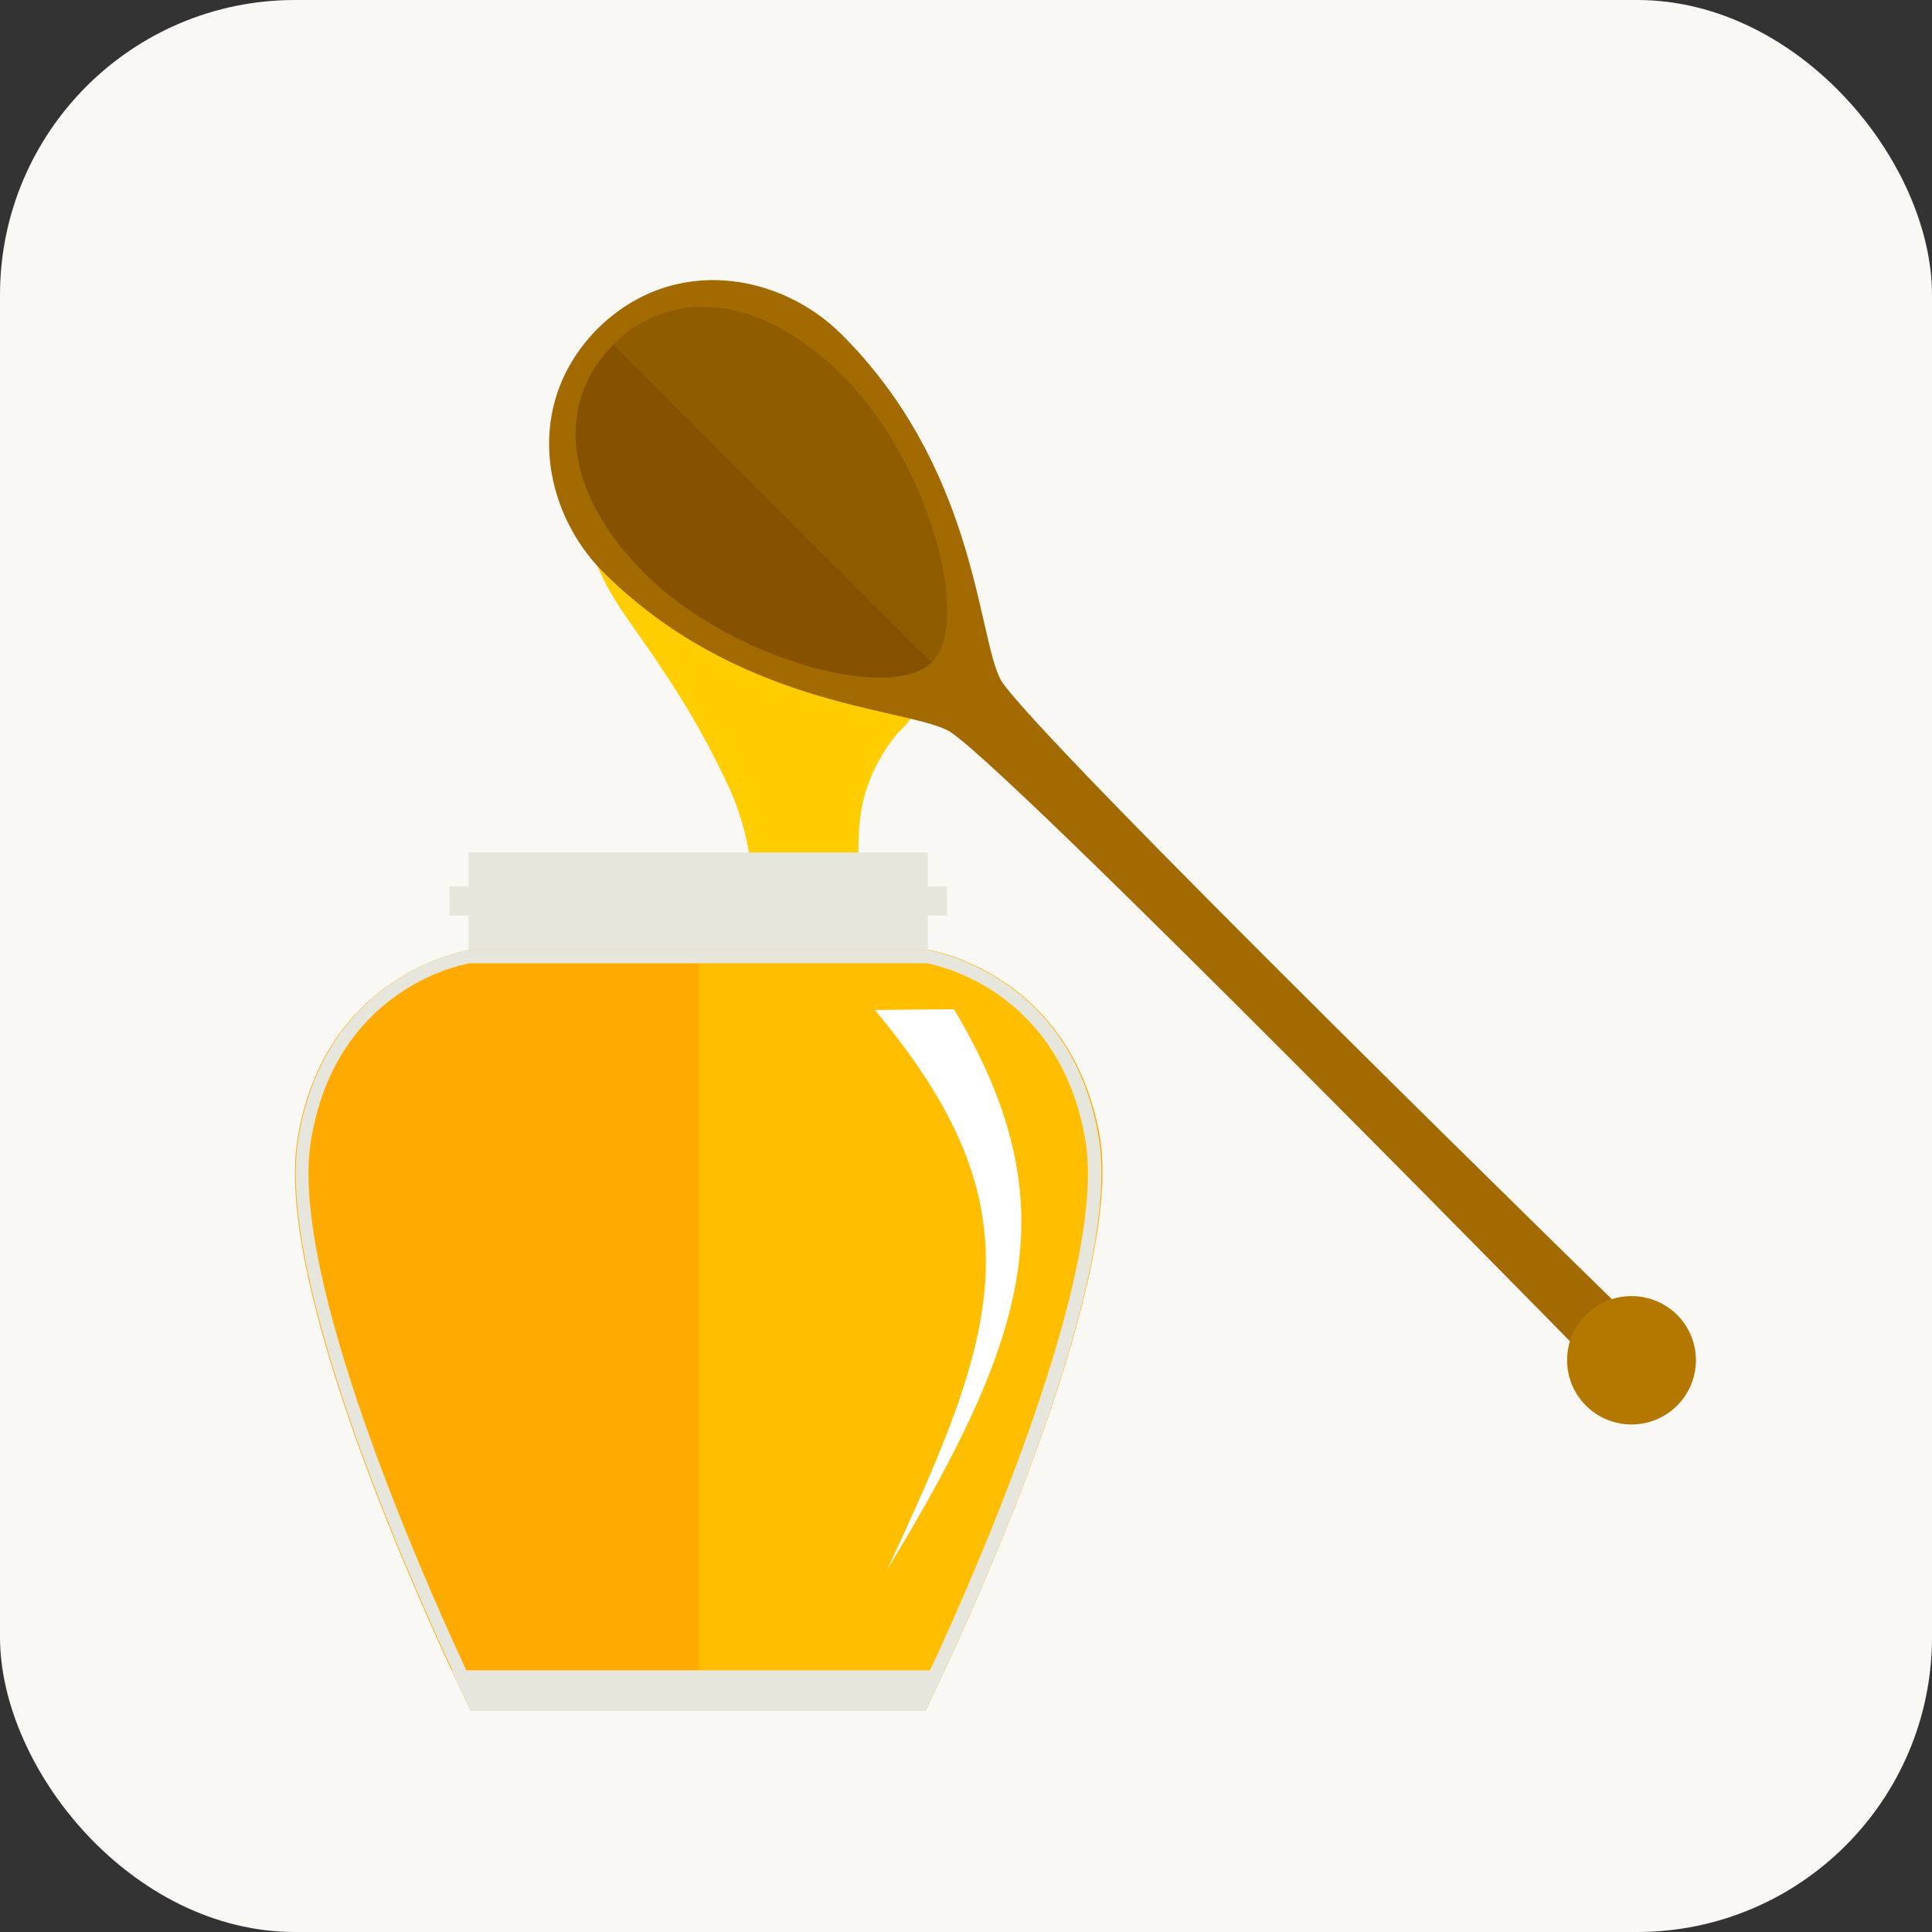 <svg width="131" height="131" viewBox="0 0 131 131" fill="none" xmlns="http://www.w3.org/2000/svg">
<rect x="0" y="0" width="131" height="131" fill="#333333" stroke="none"/>
<rect width="131" height="131" rx="20" fill="#FAF8F5"/>
<g clip-path="url(#clip0_358_1516)">
<path d="M58.399 54.877C58.77 52.97 59.622 51.19 60.875 49.704C62.327 48.291 63.347 46.498 63.818 44.53C64.129 42.435 64.622 39.978 63.17 38.206C61.134 36.041 58.884 34.087 56.455 32.373C53.019 29.683 48.974 26.462 44.372 26.437C38.461 26.437 38.914 33.511 40.159 37.417C41.092 40.379 43.206 42.733 44.852 45.306C46.642 47.939 48.207 50.716 49.532 53.61C50.157 55.043 50.592 56.552 50.828 58.097C51.023 59.456 50.828 60.943 51.386 62.223C52.28 64.034 54.925 64.112 56.39 62.857C58.827 60.788 57.894 57.684 58.399 54.98C58.386 54.942 58.386 54.903 58.399 54.877Z" fill="#FFCD00"/>
<path d="M62.911 57.8H31.771V64.409H62.911V57.8Z" fill="#E6E6DC"/>
<path d="M64.207 60.102H30.475V62.081H64.207V60.102Z" fill="#E6E6DC"/>
<path d="M64.052 113.258C63.261 114.991 62.755 116 62.755 116H31.914C31.914 116 31.421 114.991 30.617 113.258C27.26 106.028 18.691 86.409 20.169 77.239C21.997 65.896 31.836 64.409 31.836 64.409H62.937C62.937 64.409 72.699 65.896 74.604 77.239C75.978 86.409 67.422 106.028 64.052 113.258Z" fill="#FFAA00"/>
<path d="M62.937 64.409H47.38V116H62.755C62.755 116 63.261 114.991 64.052 113.258C67.422 106.028 75.978 86.409 74.513 77.239C72.673 65.896 62.937 64.409 62.937 64.409Z" fill="#FFBE00"/>
<path d="M64.052 113.258C63.261 114.991 62.755 116 62.755 116H31.914C31.914 116 31.421 114.991 30.617 113.258H64.052Z" fill="#E6E6DC"/>
<path d="M64.687 68.431C72.465 81.533 69.872 90.418 60.162 106.416C67.681 90.301 70.689 82.063 59.32 68.483L64.687 68.431Z" fill="white"/>
<path d="M62.833 65.314C63.715 65.482 71.908 67.228 73.606 77.381C75.071 86.434 66.035 106.843 63.235 112.883C62.781 113.866 62.418 114.629 62.198 115.095H32.497C32.264 114.629 31.901 113.866 31.447 112.883C28.647 106.843 19.611 86.473 21.076 77.381C22.722 67.216 30.98 65.469 31.849 65.314H62.833ZM62.911 64.409H31.823C31.823 64.409 22.048 65.896 20.22 77.239C18.742 86.409 27.312 106.028 30.669 113.258C31.473 114.991 31.966 116 31.966 116H62.755C62.755 116 63.261 114.991 64.052 113.258C67.422 106.028 75.978 86.409 74.513 77.239C72.673 65.896 62.846 64.409 62.846 64.409H62.911Z" fill="#E6E6DC"/>
<path d="M110.813 92.345L109.309 93.858C109.309 93.858 67.448 51.075 64.233 49.51C61.018 47.945 49.973 47.828 40.898 38.788C36.788 34.675 35.414 27.381 40.574 22.233L40.47 22.337C45.656 17.163 52.941 18.56 57.051 22.66C66.126 31.713 66.255 42.849 67.811 46.018C69.367 49.186 112.2 90.935 112.2 90.935L110.683 92.435L110.813 92.345Z" fill="#A26A00"/>
<path d="M57.142 25.506C51.334 19.711 45.319 19.647 41.585 23.372C37.851 27.096 37.916 33.097 43.724 38.892C49.532 44.686 60.409 47.673 63.17 44.906C65.944 42.151 62.937 31.248 57.142 25.506Z" fill="#865200"/>
<path d="M57.142 25.506C51.334 19.711 45.319 19.647 41.585 23.372L63.17 44.906C65.944 42.151 62.937 31.248 57.142 25.506Z" fill="#905C00"/>
<path d="M113.717 89.15C114.327 89.76 114.742 90.537 114.91 91.382C115.078 92.227 114.991 93.103 114.66 93.899C114.329 94.695 113.769 95.376 113.051 95.854C112.333 96.333 111.488 96.588 110.625 96.588C109.761 96.588 108.917 96.333 108.198 95.854C107.48 95.376 106.92 94.695 106.589 93.899C106.258 93.103 106.171 92.227 106.339 91.382C106.507 90.537 106.923 89.76 107.533 89.15C108.356 88.338 109.467 87.882 110.625 87.882C111.783 87.882 112.894 88.338 113.717 89.15Z" fill="#B47800"/>
</g>
<defs>
<clipPath id="clip0_358_1516">
<rect width="95" height="97" fill="white" transform="translate(20 19)"/>
</clipPath>
</defs>
</svg>
